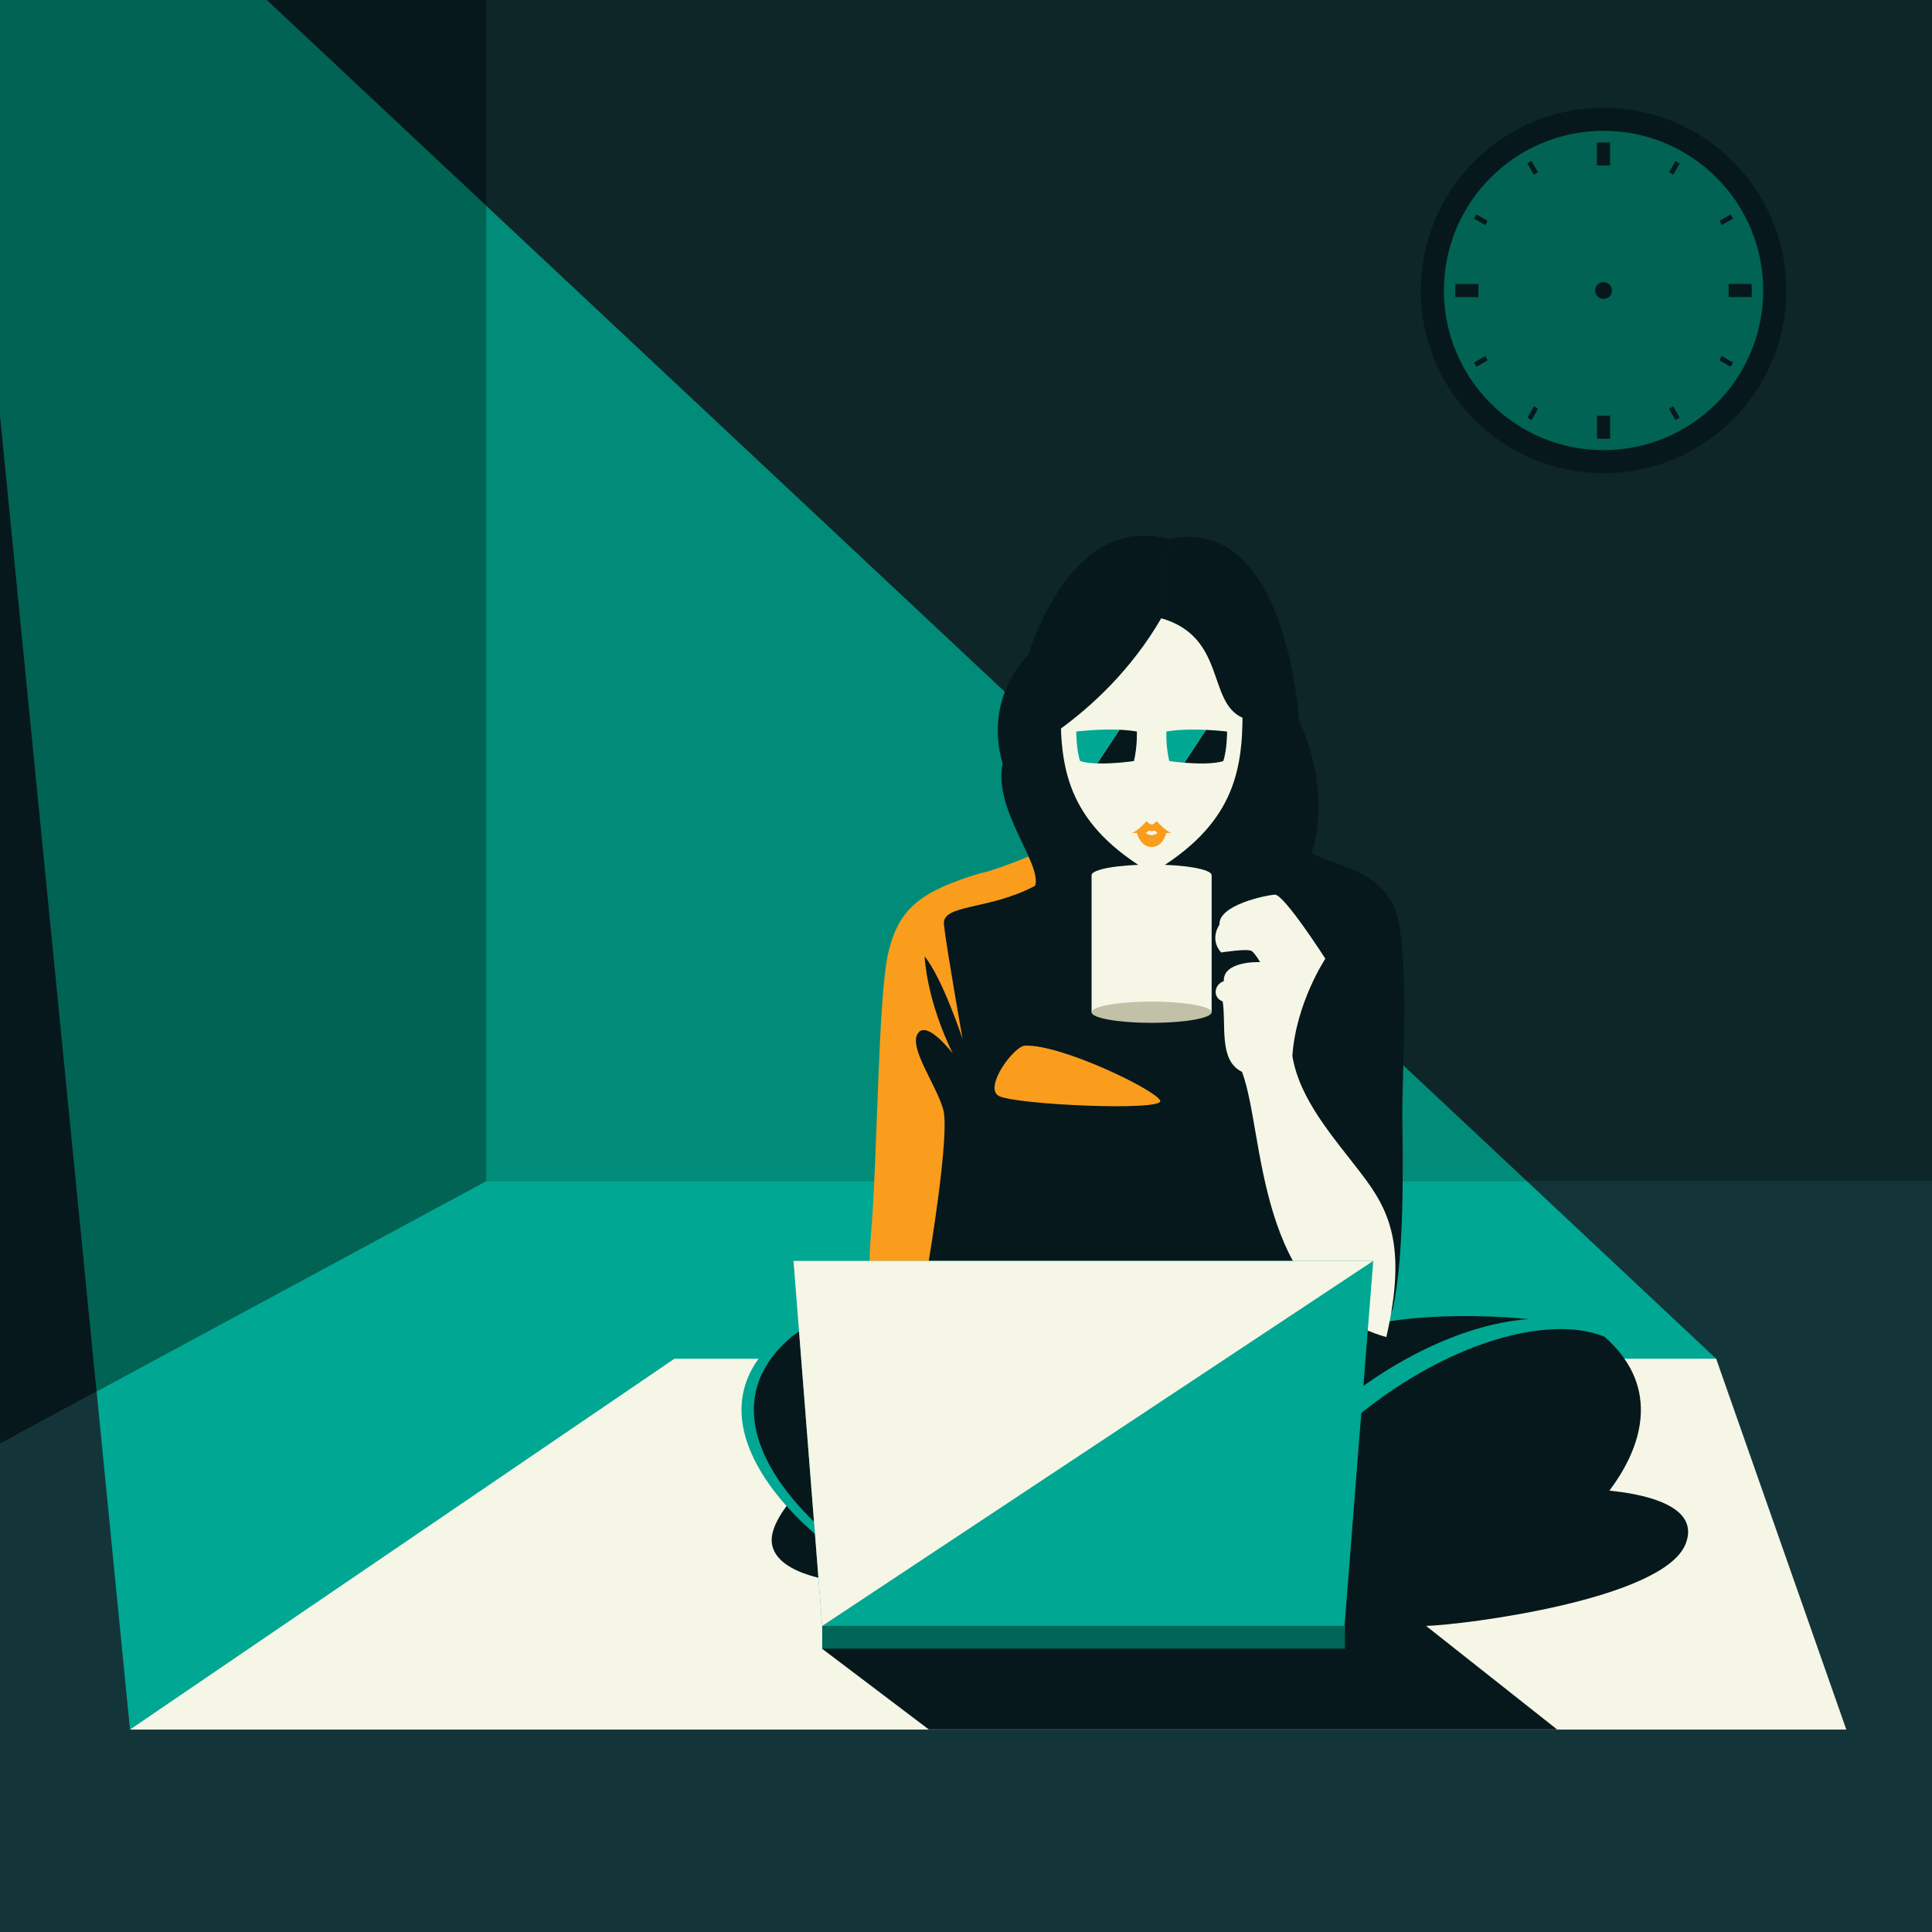 <?xml version="1.0" encoding="utf-8"?>
<!-- Generator: Adobe Illustrator 22.1.0, SVG Export Plug-In . SVG Version: 6.00 Build 0)  -->
<svg version="1.1" id="layer_1" xmlns="http://www.w3.org/2000/svg" xmlns:xlink="http://www.w3.org/1999/xlink" x="0px" y="0px"
	 viewBox="0 0 1400 1400" style="enable-background:new 0 0 1400 1400;" xml:space="preserve">
<style type="text/css">
	.st0{fill:#13353A;}
	.st1{fill:#00A793;}
	.st2{fill:#06181C;}
	.st3{fill:#016353;}
	.st4{fill:#0E2628;}
	.st5{fill:#008C78;}
	.st6{fill:#F5F6E6;}
	.st7{fill:#FA9D1C;}
	.st8{fill:#006657;}
	.st9{fill:#C0C1A7;}
</style>
<g>
	<rect x="0" class="st0" width="1400" height="1400"/>
	<polygon class="st1" points="70,1008.2 94.2,1253.3 1243.6,984.6 1106.3,855.8 352.3,855.8 	"/>
	<polygon class="st2" points="352.3,0 193.3,0 352.3,149.1 	"/>
	<polygon class="st2" points="0,1046 70,1008.2 0,300.8 	"/>
	<polygon class="st3" points="352.3,149.1 193.3,0 0,0 0,300.8 70,1008.2 352.3,855.8 	"/>
	<polygon class="st4" points="1400,0 352.3,0 352.3,149.1 1106.3,855.8 1400,855.8 	"/>
	<polygon class="st5" points="352.3,855.8 1106.3,855.8 352.3,149.1 	"/>
	<g>
		<polygon class="st6" points="1243.6,984.6 866.1,984.6 488.7,984.6 94.2,1253.3 866.1,1253.3 1337.9,1253.3 		"/>
		<path class="st2" d="M1145.5,1079c0,0,91.9-0.2,75.9,39.9s-160,58.5-188,59.3l94.9,75H673l-77.3-58.5l15.7-48.3
			c0,0-48-3.6-52-27.5s46-63.2,46-63.2L1145.5,1079z"/>
		<path class="st2" d="M1107.6,955.9c0,0-89.5-10.2-143.3,13s-14.8,98.1-14.8,98.1l113,4.7L1107.6,955.9z"/>
		<path class="st1" d="M1161.2,969.9c-43.5-38.3-167.2,2.3-245.5,104.1v71.3c0,0,162.5,9.4,206.9-24.6
			C1167,1086.8,1219.6,1021.3,1161.2,969.9z"/>
		<path class="st2" d="M1162.9,968.8l-0.3-0.2l-0.3-0.1c-9-3.6-19.5-5.4-31.4-5.4c-29.4,0-65,10.9-100.2,30.8
			c-38.5,21.7-73.5,52.2-101.3,88.3l-0.4,0.5v65.2l1.9,0.1c11.1,0.4,22.5,0.5,33.8,0.5c0,0,0,0,0,0c57,0,130.8-4.5,159.1-26.1
			c14.9-11.3,63.5-51.9,65.2-98.2C1189.8,1003.5,1181,984.9,1162.9,968.8z"/>
		<path class="st1" d="M563.2,969.9c43.5-38.3,167.2,2.3,245.5,104.1v71.3c0,0-162.5,9.4-206.9-24.6
			C557.4,1086.8,504.8,1021.3,563.2,969.9z"/>
		<path class="st2" d="M613.4,955.8c-17,0.7-31.2,5.3-41.2,14.1c-58.5,51.4-5.8,116.9,38.6,150.8c27.8,21.2,101.9,25.5,153.5,25.7
			c26.1-0.1,44.5-1.2,44.5-1.2v-71.3C751.5,999.6,670.1,957.9,613.4,955.8z"/>
		<path class="st7" d="M1007.2,653.1c-15.1-23.8-36.4-23-65.9-37.5l-10.3,6.3l-96.5-49.1c0,0-61.1,36.5-89.2,47.9
			c-28.1,11.4-35.1,12.1-35.1,12.1c-42.4,13-58.5,24.9-66.3,56.6c-7.8,31.7-7.8,149.1-13,208.4s18.7,108.4,18.7,108.4l60.5-6.6v6.6
			H983v-85.8c11.4,25.1,22.4,42.6,25.8,26.7c7.8-37,7.2-98.6,6.7-136C1015,773.6,1022.2,676.9,1007.2,653.1z"/>
		<path class="st2" d="M726.6,553.2c-7.3,33.3,29.1,73.3,23.4,88.9s-18.7,53,5.7,79c24.4,26,2.6,59.8,2.6,59.8
			c42.6-35.9,42.1-109.1,42.1-109.1s5.2-48.3-9.4-82.1c-14.6-33.8-21.6-77.5-21.6-77.5L726.6,553.2z"/>
		<path class="st2" d="M941.3,522.1c20.1,43.7,19.6,92-7.4,132c-27,40-55.9-7.6-55.9-7.6s-19.5-32.5-8.6-55.8
			c10.9-23.4,35.9-86.8,35.9-86.8L941.3,522.1z"/>
		<path class="st6" d="M886,709.5h-22.3v-69.7H886c12.5,0,22.6,10.1,22.6,22.6v24.5C908.6,699.4,898.4,709.5,886,709.5z
			 M876.9,696.3h9.1c5.2,0,9.4-4.2,9.4-9.4v-24.5c0-5.2-4.2-9.4-9.4-9.4h-9.1V696.3z"/>
		<path class="st2" d="M1009.6,947c7.8-37,7.1-98.3,6.6-135.8c-0.5-37.4,6.9-134.6-8.1-158.4c-15.1-23.8-37.1-23.7-66.6-38.3
			l-10.4,7.2l-86.8-44.2l-7.3,0.3l-25.2,8c-7.8,4.5-16.9,9.6-26.2,14.6l-35.6,41.5c-33.5,17.9-67.5,13-66,28
			c1.5,14.9,13.5,82.9,13.5,82.9S683,709,670,693c2.5,36,20.5,70.5,20.5,70.5s-19-25-25.5-14.5s13.5,37,18.5,55S673,913.7,673,913.7
			l310,76.9v-70.3C994.4,945.4,1006.3,963,1009.6,947z"/>
		<path class="st6" d="M889.5,448h-55h-55l-10.9,68.6c0,42.9,6.6,81.5,65.9,116.1c59.2-34.7,65.9-73.3,65.9-116.1L889.5,448z"/>
		<path class="st2" d="M841.5,448c-43.7,75.2-115,105.2-115,105.2c-14-48.7,18.7-78.7,18.7-78.7s29.6-103.7,101.7-83.8L841.5,448z"
			/>
		<path class="st2" d="M841.5,448c47.2,13.6,33.1,60.8,58.9,72.1l40.9,1.9c0,0-8.6-150.4-94.3-131.3"/>
		<path class="st6" d="M834.5,626.5c-24,0-43.5,3.4-43.5,7.7v99.3h87v-99.3C878,629.9,858.6,626.5,834.5,626.5z"/>
		<path class="st6" d="M960.4,694.7c0,0-30-46.8-36.6-46.4c-6.6,0.4-41.1,7.6-40.1,21.7c0,0-7.6,10.4,1.2,20.2c0,0,19.5-3.1,22.2-1
			c2.7,2.1,6,8,6,8s-26.9-1.2-26.3,13.8c-6.6,2.1-8.7,11.5-0.8,14.7c2.7,16.8-3.1,42.8,14,51c16.8,44.6,9,165.2,104.6,192.2
			c15.1-66.5,2.1-92-18.2-118.5c-20.3-26.5-44.7-53.5-49.9-85.2C939.1,726.8,960.4,694.7,960.4,694.7z"/>
		<polygon class="st1" points="785,913.7 575,913.7 595.8,1178.2 785,1178.2 974.3,1178.2 995.1,913.7 		"/>
		<rect x="595.8" y="1178.2" class="st8" width="378.8" height="16.5"/>
		<ellipse class="st9" cx="834.5" cy="733.5" rx="43.5" ry="7.7"/>
		<path class="st7" d="M838.1,595c0,0-2,2.5-3.6,2.5s-3.6-2.5-3.6-2.5s-6.3,7.1-10.6,8.6h3.6c0,0,2.1,9.9,10.6,10.2
			c8.6-0.3,10.6-10.2,10.6-10.2h3.6C844.4,602,838.1,595,838.1,595z M834.5,605.2c0,0-2.4-0.1-4.2-1.6l2.1-1.7l2.2,0.4l2.4-0.4
			l1.8,1.7C836.9,605.1,834.5,605.2,834.5,605.2z"/>
		<polygon class="st6" points="995.1,913.7 595.8,1178.2 575,913.7 		"/>
		<g>
			<path class="st2" d="M795.1,553.2c12.4,0.4,26.6-1.7,26.6-1.7c2.6-10.9,2.1-21.4,2.1-21.4c-3.9-0.7-8.2-1.1-12.6-1.3L795.1,553.2
				z"/>
			<path class="st1" d="M795.1,553.2c-4.6-0.1-9.1-0.6-12.4-1.7c-2.8-7.9-2.8-21.4-2.8-21.4s15.9-2,31.3-1.3L795.1,553.2z"/>
			<path class="st1" d="M858.2,552.7c-6.3-0.5-10.9-1.2-10.9-1.2c-2.6-10.9-2.1-21.4-2.1-21.4c9-1.6,20-1.6,28.8-1.2L858.2,552.7z"
				/>
			<path class="st2" d="M874,528.9c8.7,0.4,15.2,1.2,15.2,1.2s0,13.5-2.8,21.4c-7.2,2.3-19.3,1.9-28.1,1.2L874,528.9z"/>
		</g>
		<path class="st7" d="M742.8,757.7c-8.1,0.3-29.8,29.8-19.3,36.3s120.9,11.5,117.2,3.5C837,789.5,768.8,756.7,742.8,757.7z"/>
	</g>
	<g>
		<circle class="st2" cx="1162" cy="210.5" r="132.4"/>
		<circle class="st3" cx="1162" cy="210.5" r="115.7"/>
		<circle class="st2" cx="1162" cy="210.5" r="6.1"/>
		<rect x="1157.2" y="103.2" class="st2" width="9.5" height="16.7"/>
		<rect x="1108.9" y="116.9" transform="matrix(0.866 -0.5 0.5 0.866 87.984 571.62)" class="st2" width="3.5" height="9.4"/>
		<rect x="1071.3" y="154.5" transform="matrix(0.5 -0.866 0.866 0.5 398.661 1008.911)" class="st2" width="3.5" height="9.4"/>

			<rect x="1057.6" y="205.8" transform="matrix(4.634166e-11 -1 1 4.634166e-11 848.784 1269.854)" class="st2" width="3.5" height="9.4"/>

			<rect x="1071.3" y="257.2" transform="matrix(-0.5 -0.866 0.866 -0.5 1382.828 1322.106)" class="st2" width="3.5" height="9.4"/>
		
			<rect x="1108.9" y="294.8" transform="matrix(-0.866 -0.5 0.5 -0.866 1922.779 1114.09)" class="st2" width="3.5" height="9.4"/>

			<rect x="1160.3" y="308.5" transform="matrix(-1 -9.057745e-11 9.057745e-11 -1 2323.958 626.39)" class="st2" width="3.5" height="9.4"/>

			<rect x="1211.6" y="294.8" transform="matrix(-0.866 0.5 -0.5 -0.866 2413.786 -47.889)" class="st2" width="3.5" height="9.4"/>

			<rect x="1249.2" y="257.2" transform="matrix(-0.5 0.866 -0.866 -0.5 2103.109 -690.5)" class="st2" width="3.5" height="9.4"/>

			<rect x="1262.9" y="205.8" transform="matrix(-1.358666e-10 1 -1 -1.358666e-10 1475.174 -1054.103)" class="st2" width="3.5" height="9.4"/>
		<rect x="1249.2" y="154.5" transform="matrix(0.5 0.866 -0.866 0.5 763.318 -1003.695)" class="st2" width="3.5" height="9.4"/>
		<rect x="1211.6" y="116.9" transform="matrix(0.866 0.5 -0.5 0.866 223.367 -590.359)" class="st2" width="3.5" height="9.4"/>

			<rect x="1058.2" y="202.2" transform="matrix(4.418516e-11 -1 1 4.418516e-11 852.429 1273.5)" class="st2" width="9.5" height="16.7"/>

			<rect x="1157.2" y="301.2" transform="matrix(-1 -8.990066e-11 8.990066e-11 -1 2323.958 619.1)" class="st2" width="9.5" height="16.7"/>

			<rect x="1256.2" y="202.2" transform="matrix(-1.346596e-10 1 -1 -1.346596e-10 1471.529 -1050.458)" class="st2" width="9.5" height="16.7"/>
	</g>
</g>
</svg>
